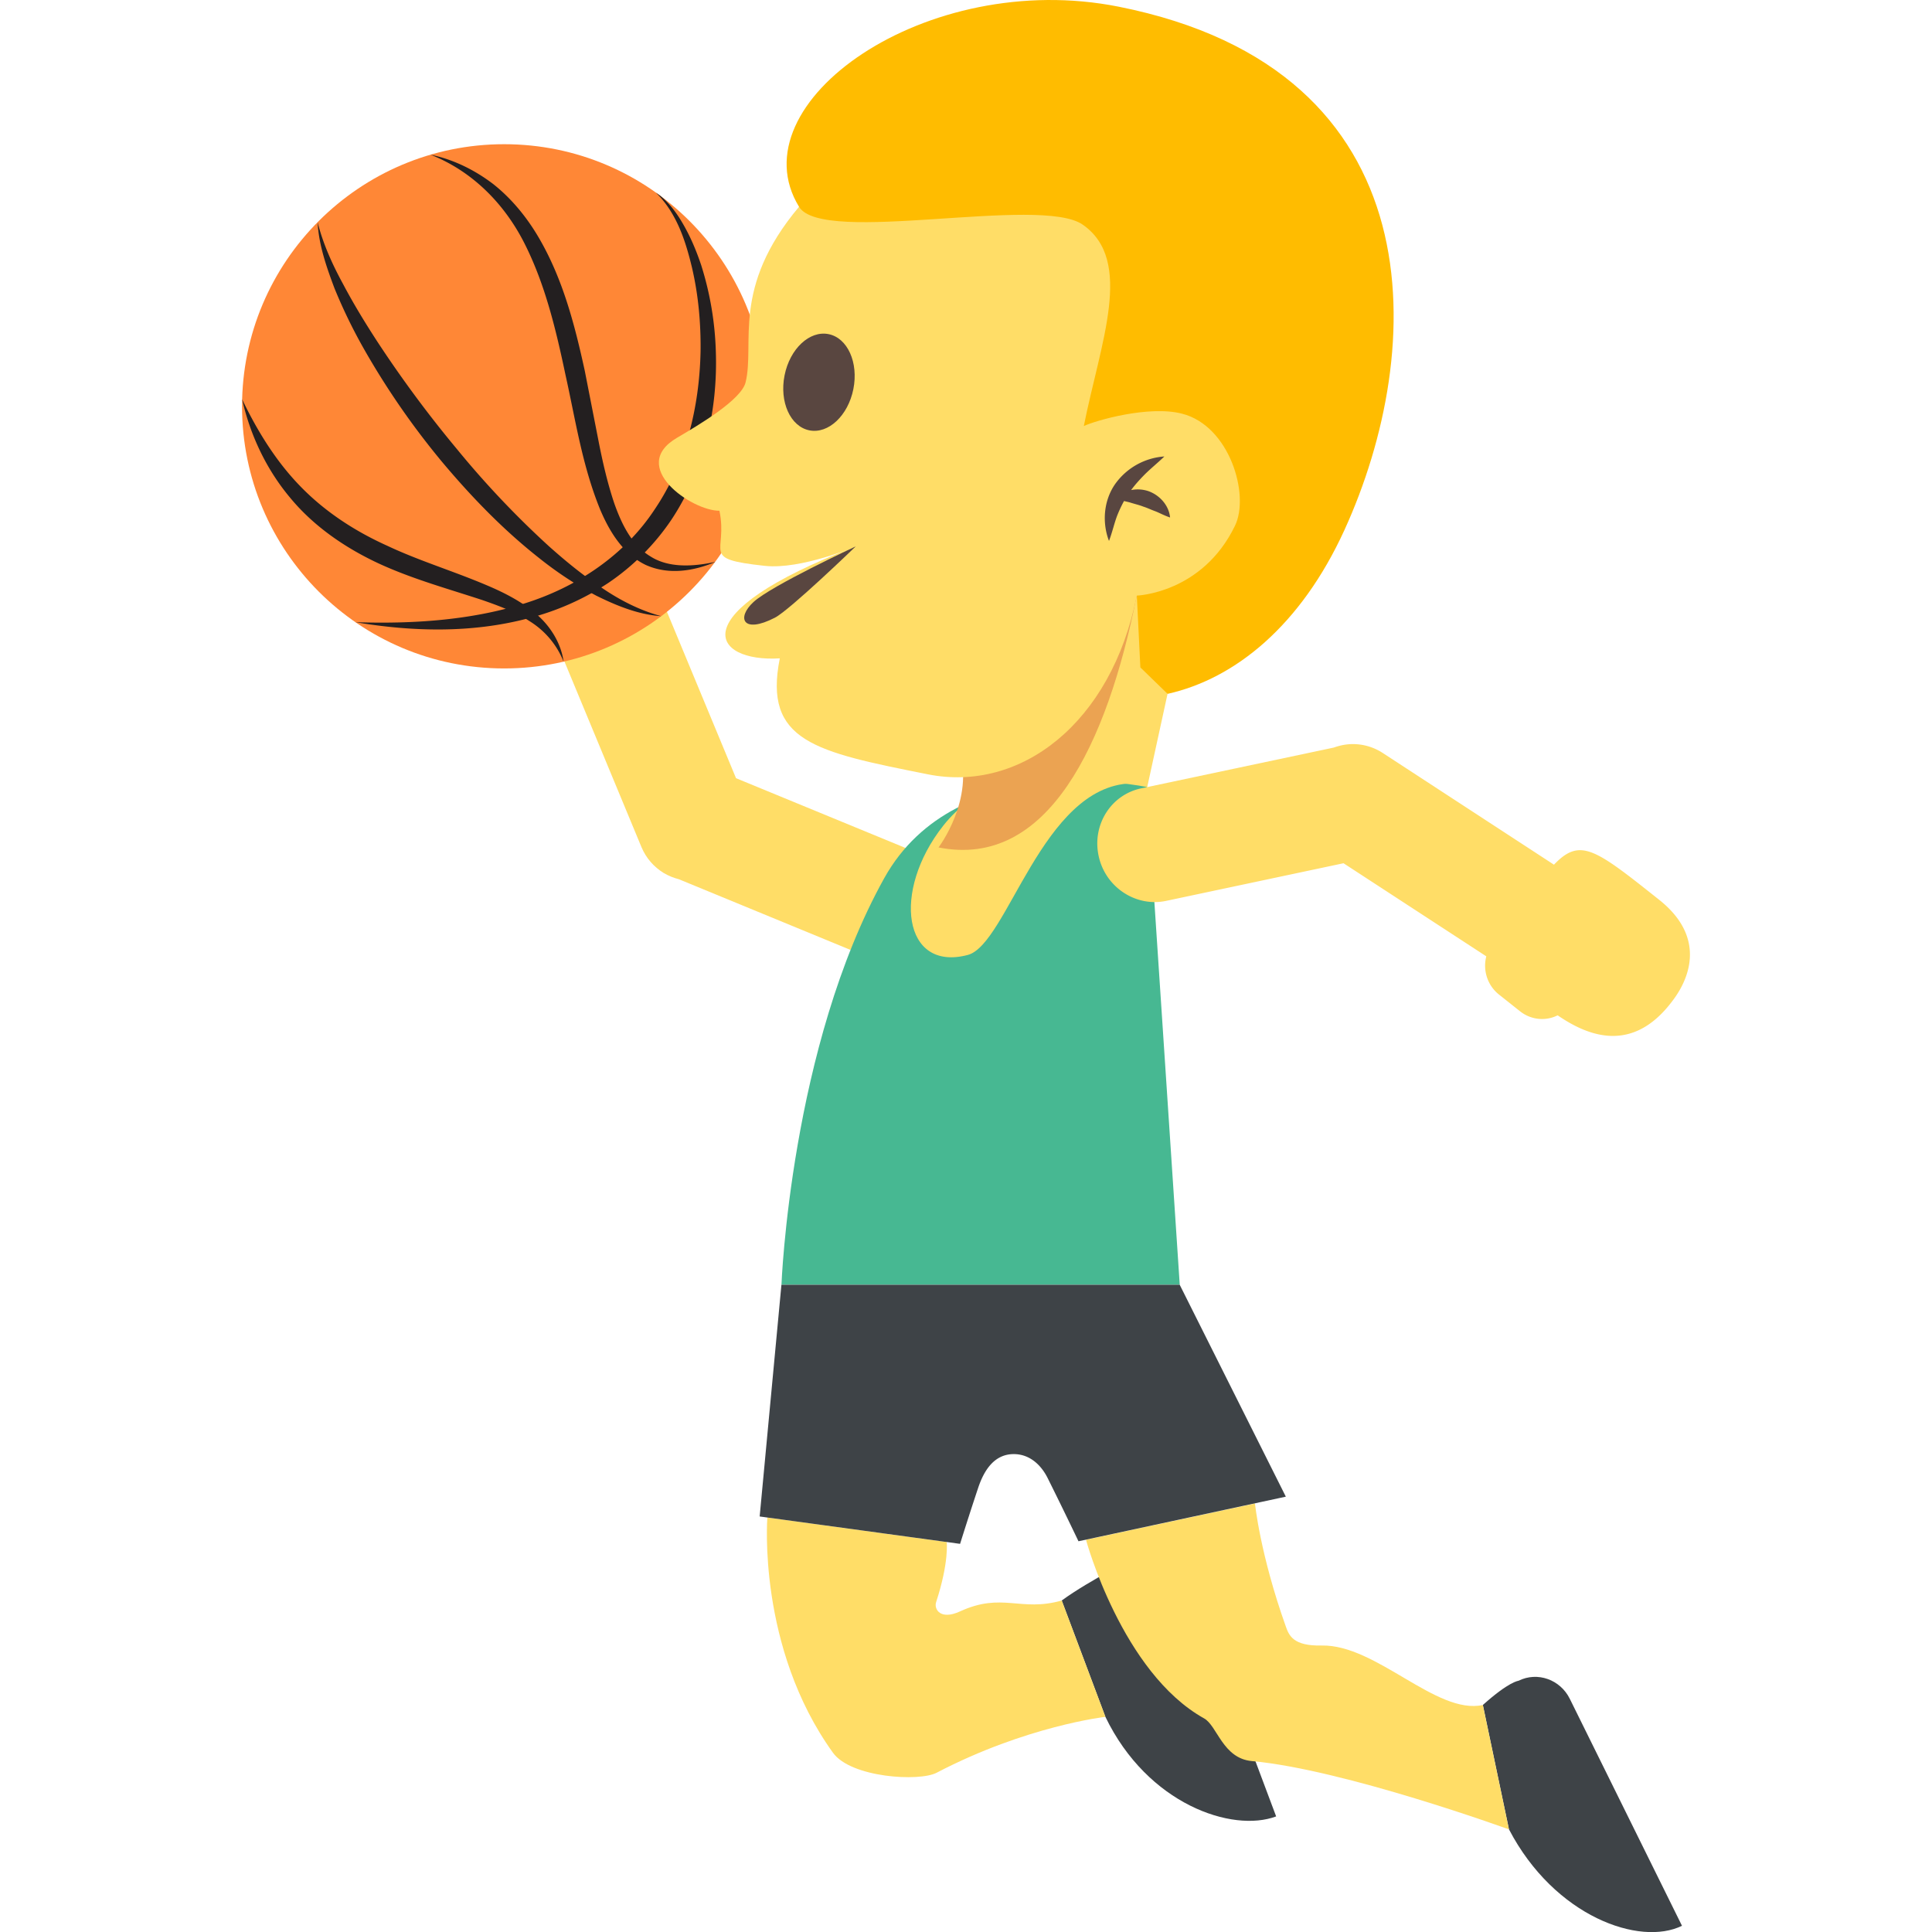 <svg xmlns="http://www.w3.org/2000/svg" viewBox="0 0 64 64"><path fill="#ffdd67" d="M29.948 28.07l-5.566-2.291-2.49-5.998-3.447 1.523 2.807 6.764c.154.364.412.651.725.845l-.002.002.02.008c.154.093.32.157.494.203l6.02 2.479c.947.398 2.039-.071 2.438-1.049.398-.974-.051-2.09-.999-2.486"/><circle fill="#ff8736" cx="16.701" cy="13.46" r="8.683"/><g fill="#231f20"><path d="M10.521 7.363c.184.726.492 1.401.846 2.051.346.655.732 1.286 1.135 1.906a38.886 38.886 0 0 0 2.639 3.562 30.483 30.483 0 0 0 3.041 3.211c.549.49 1.119.958 1.732 1.364.607.417 1.268.759 1.99.954-.754-.05-1.475-.344-2.152-.679a12.2 12.2 0 0 1-1.898-1.25c-1.191-.938-2.244-2.03-3.213-3.185a25.848 25.848 0 0 1-2.572-3.715 17.37 17.37 0 0 1-.99-2.035c-.264-.704-.519-1.43-.558-2.184M8.02 13.227c.521 1.085 1.152 2.096 1.969 2.923.814.828 1.795 1.46 2.859 1.938 1.059.498 2.199.838 3.32 1.318.559.239 1.117.525 1.596.934.477.407.824.977.906 1.578a2.79 2.79 0 0 0-1.1-1.324c-.48-.315-1.029-.521-1.586-.714-1.117-.369-2.289-.688-3.408-1.2-1.113-.514-2.172-1.231-2.963-2.19-.798-.95-1.327-2.091-1.593-3.263M23.685 18.621c-.693.29-1.531.44-2.299.091-.76-.369-1.205-1.124-1.506-1.835-.596-1.462-.818-2.985-1.148-4.461-.311-1.478-.662-2.946-1.318-4.273-.646-1.321-1.717-2.456-3.156-3.02.75.154 1.465.503 2.088.98.615.488 1.121 1.113 1.514 1.791.793 1.365 1.184 2.891 1.51 4.382l.439 2.24c.143.742.309 1.475.545 2.173.244.685.578 1.367 1.184 1.737.602.392 1.41.348 2.147.19"/><path d="M21.729 6.383c.4.266.691.67.926 1.086.238.42.424.867.576 1.324a10.5 10.5 0 0 1 .482 2.85c.066 1.929-.377 3.929-1.477 5.581a7.778 7.778 0 0 1-2.08 2.083 8.722 8.722 0 0 1-2.672 1.18c-1.887.495-3.844.437-5.709.124 1.893.062 3.799-.061 5.568-.611 1.762-.544 3.354-1.612 4.352-3.138 1.021-1.511 1.473-3.369 1.512-5.216.012-.925-.07-1.859-.281-2.768-.214-.898-.513-1.828-1.197-2.495"/></g><g fill="#3e4347"><path d="M49.987 60.6l-.865-4.121c.873-.781 1.168-.795 1.184-.803.623-.308 1.379-.041 1.695.598l3.717 7.52c-1.391.686-4.217-.296-5.731-3.194M36.618 56.873l-1.447-3.854c.945-.69 2.514-1.459 2.531-1.466.648-.243 1.375.097 1.625.764l2.947 7.854c-1.453.545-4.257-.399-5.656-3.298"/></g><path fill="#ffdd67" d="M37.683 19.14l.994 3.844-1.417 6.498-3.23-2.472z"/><path fill="#47b892" d="M39.08 42.559H25.887s.299-7.885 3.404-13.468c2.428-4.367 8.697-3.02 8.697-3.02l1.092 16.483"/><g fill="#ffdd67"><path d="M54.956 29.802c-2.123-1.688-2.611-2.067-3.479-1.158L45.8 24.94a1.812 1.812 0 0 0-1.074-.289v-.002l-.02.004c-.178.01-.354.051-.521.111l-6.371 1.349c-1.01.206-1.643 1.211-1.42 2.242.219 1.029 1.221 1.696 2.225 1.49l5.887-1.249 4.73 3.084c-.119.453.031.957.42 1.266l.695.552c.371.295.857.332 1.248.136.98.672 2.461 1.298 3.789-.459.22-.289 1.439-1.892-.432-3.373"/><path d="M37.466 25.95c-2.947.099-4.092 5.331-5.404 5.683-2.148.573-2.523-2.114-.82-4.276 2.132-2.708 6.224-1.407 6.224-1.407M49.12 56.48l.865 4.121s-5.451-1.983-8.516-2.263c-.965-.088-1.146-1.172-1.582-1.414-2.725-1.519-3.912-5.917-3.912-5.917l5.598-1.202s.166 1.675 1.02 4.071c.109.309.252.654 1.188.634 1.808-.04 3.806 2.309 5.339 1.97M36.618 56.873l-1.447-3.854c-1.373.389-1.967-.285-3.375.363-.639.294-.865-.07-.785-.312.432-1.322.35-1.988.35-1.988l-5.941-.812s-.344 4.298 2.174 7.793c.594.824 2.854.965 3.434.661 2.973-1.554 5.59-1.851 5.59-1.851"/></g><path fill="#3e4347" d="M25.886 42.559h13.193l3.516 7.02-6.869 1.477a149.26 149.26 0 0 0-1.021-2.093c-.219-.438-.598-.794-1.123-.794-.643 0-.984.532-1.18 1.121-.213.639-.41 1.253-.598 1.852l-6.639-.907.721-7.678"/><path fill="#eba352" d="M36.606 19.308c-.846 4.245-5.748 2.53-4.83 5.507.518 1.683-.686 3.257-.686 3.257 3.609.719 5.578-3.385 6.566-8.342l-1.05-.422"/><path fill="#ffdd67" d="M41.729 5.192L26.468 6.851c-2.262 2.695-1.451 4.524-1.77 5.817-.143.575-1.533 1.401-2.27 1.833-1.641.96.496 2.426 1.404 2.418.293 1.413-.674 1.589 1.506 1.826 1.199.129 3.01-.643 3.01-.643-5.846 2.233-4.768 3.845-2.516 3.707-.549 2.754 1.16 3.095 4.908 3.842 3.055.608 6.072-1.676 6.918-5.922l4.236.101-.163-14.638"/><path fill="#ffbc00" d="M37.06.222c10.598 2.111 10.191 11.388 7.477 17.334-1.445 3.165-3.625 4.93-5.859 5.429l-.902-.876-.117-2.379s2.168-.072 3.252-2.315c.496-1.024-.176-3.306-1.752-3.711-1.102-.285-2.865.226-3.256.409.547-2.748 1.674-5.482-.037-6.672-1.406-.98-8.617.693-9.396-.59-2.104-3.432 4.209-7.902 10.59-6.629"/><g fill="#594640"><path d="M38.05 16.272a1.118 1.118 0 0 0-.58-.038c.129-.175.279-.343.441-.507.201-.202.43-.384.66-.606a2.187 2.187 0 0 0-1.637.923c-.387.565-.422 1.292-.197 1.875.115-.304.176-.595.277-.854.066-.164.139-.319.221-.468.078.02.154.034.225.057.15.047.283.076.41.127.133.041.258.104.406.157.145.057.287.139.484.204-.036-.389-.329-.73-.71-.87"/><ellipse transform="rotate(11.275 27.13 12.658)" cx="27.13" cy="12.662" rx="1.162" ry="1.625"/><path d="M28.347 18.1s-2.18 2.106-2.678 2.362c-1.063.549-1.279.006-.709-.519.588-.541 3.387-1.843 3.387-1.843"/></g></svg>